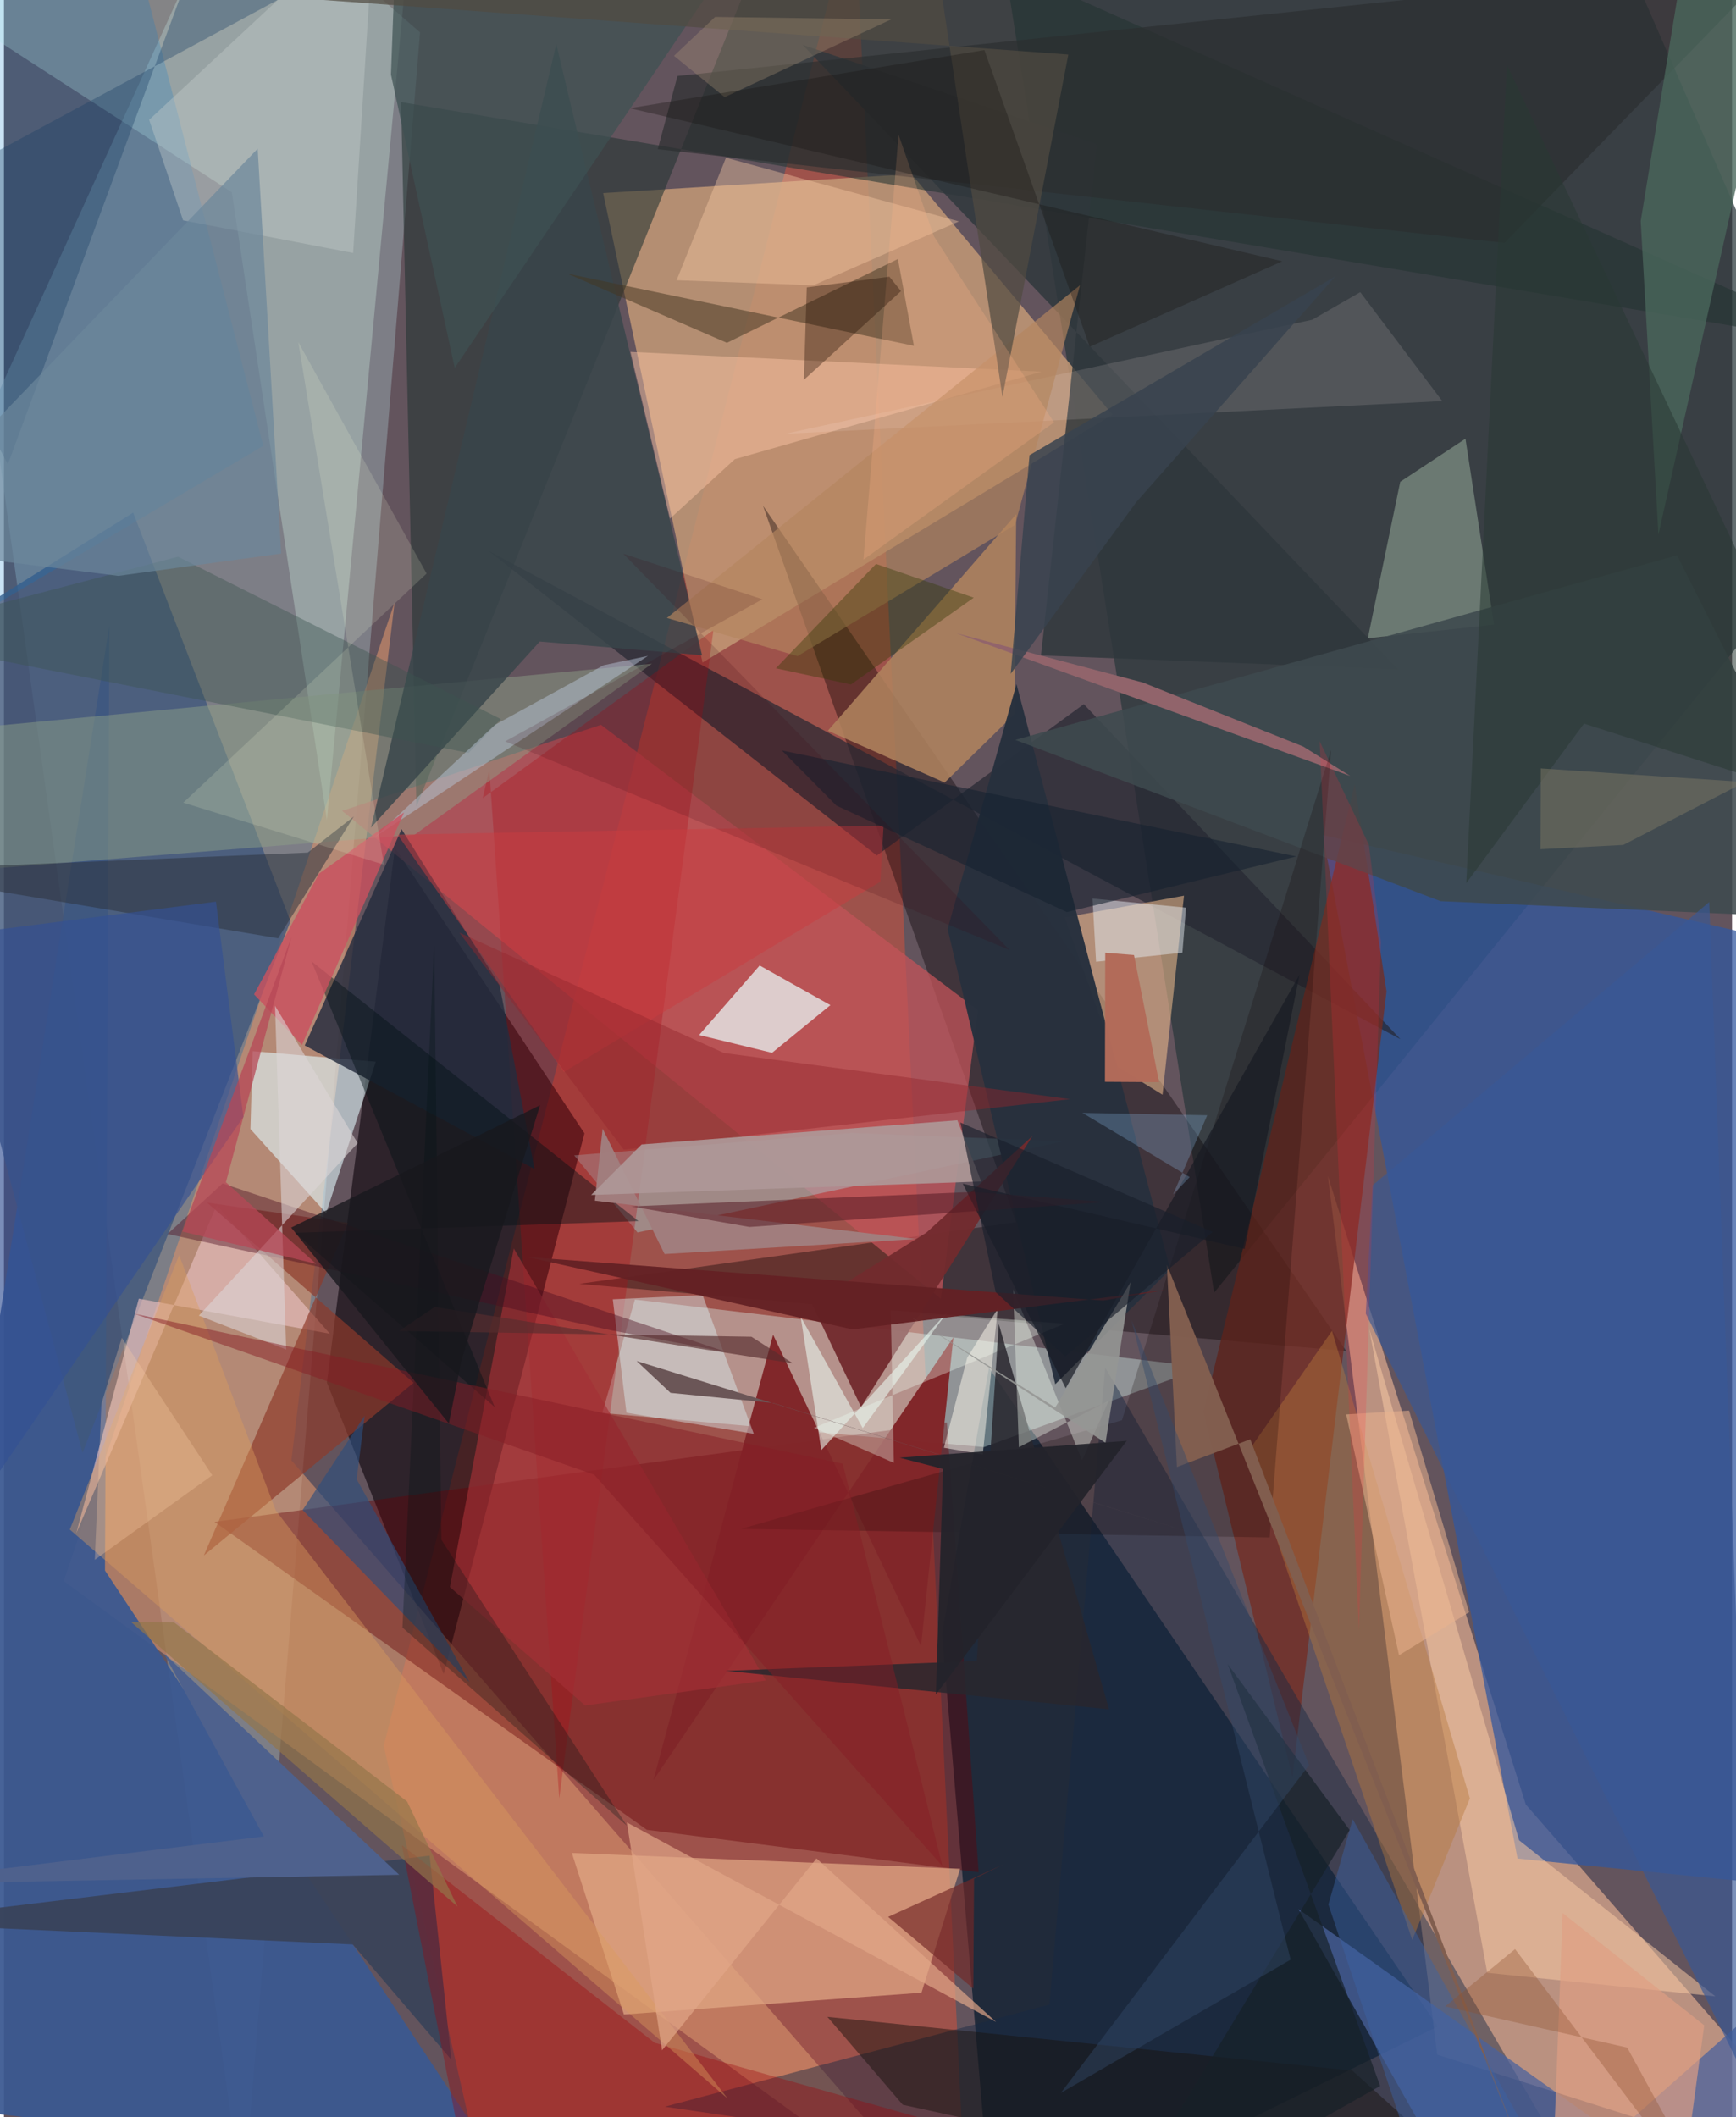 <svg xmlns="http://www.w3.org/2000/svg" width="228" height="278" viewBox="0 0 836 1024"><path fill="#63545d" d="M0 0h836v1024H0z"/><path fill="#ca523f" fill-opacity=".569" d="M464.778 1057.74L238.81 1086l-55.08-241.63 227.66-892.9z"/><path fill="#a4bdc6" fill-opacity=".396" d="M112.067-62l89.227 77.66-85.615 1050.21L-5.663 196.466z"/><path fill="#04192b" fill-opacity=".698" d="M453.76 790.22L478.859 1086l214.76-105.857L476.525 661.55z"/><path fill="#29373c" fill-opacity=".729" d="M898 239.285l-312.557 385.94-101.104-640.57L766.65-62z"/><path fill="#ffc19b" fill-opacity=".561" d="M693.35 993.766l-52.855-424.924 95.713 303.916L898 1058.683z"/><path fill="#c39876" fill-opacity=".847" d="M337.943 320.456L289.874 93.379l149.124-9.217L536.3 200.59z"/><path fill="#31579f" fill-opacity=".737" d="M637.987 403.85L898 464.064v451.48l-165.78-16.626z"/><path fill="#0a0009" fill-opacity=".588" d="M189.148 410.068l91.693 138.099-68.102 261.5L156.235 668.7z"/><path fill="#d3906c" fill-opacity=".635" d="M28.904 764.723L469.857 1086 139.06 706.331 189.002 291.3z"/><path fill="#3a5891" fill-opacity=".933" d="M242.478 1051.627L-62 1015.455l112.997-713.01L48.88 759.62z"/><path fill="#dbfcf7" fill-opacity=".373" d="M305.251 628.534l275.37 32.769-106.513 38.614-184.677-16.526z"/><path fill="#080105" fill-opacity=".38" d="M649.388 653.452l-371.021-32.493 211.257-29.821-122.42-346.526z"/><path fill="#660006" fill-opacity=".4" d="M471.522 905.525L456.155 687.99l-354.278 48.09L311.01 885.022z"/><path fill="#c35359" fill-opacity=".745" d="M288.813 350.582L163.57 392.185l289.673 236.008 17.908-139.656z"/><path fill="#233431" fill-opacity=".573" d="M381.579-62L898 168.027 192.122 49.387l7.43 340.692z"/><path fill="#40587c" fill-opacity=".8" d="M38.014 702.699L-62 325.886l124.518-77.924 76.11 197.591z"/><path fill="#d9ffee" fill-opacity=".282" d="M110.245 93.003l45.987 303.557L198.66-56.03-62-18.56z"/><path fill="#e1a785" fill-opacity=".722" d="M274.73 896.219l25.178 78.1 143.965-10.508 18.685-59.969z"/><path fill="#262732" fill-opacity=".706" d="M234.252 266.295l441.32 236.331-153.166-162.061-100.155 73.212z"/><path fill="#742d22" fill-opacity=".769" d="M668.844 479.531L623.33 859.556 580.37 682.85l73.083-303.481z"/><path fill="#e3f9fc" fill-opacity=".592" d="M179.868 513.509l-24.008 73.245-36.624-40.679 1.067-37.666z"/><path fill="#f0bd8f" fill-opacity=".557" d="M560.49 529.485l10.389-96.282-57.689 10.546 25.645 72.341z"/><path fill="#172942" fill-opacity=".455" d="M505.73 969.553l27.021-308.09L779.693 1086l-459.973-67.079z"/><path fill="#ebfcfb" fill-opacity=".718" d="M371.59 509.208l28.223-23.06-34.234-19.179-29.282 33.639z"/><path fill="#b0835e" fill-opacity=".863" d="M489.69 248.707L398.577 353.44l56.495 25.044 33.721-33.005z"/><path fill="#a2ecf2" fill-opacity=".357" d="M275.849 558.815l30.633 37.292 206.043-44.083-102.154-4.076z"/><path fill="#86998a" fill-opacity=".651" d="M675.48 233.02l-15.69 75.693 61.052-6.58-13.805-89.94z"/><path fill="#49629e" fill-opacity=".737" d="M822.43 1062.923l49.338-112.469L718.248 1086l-92.05-162.657z"/><path fill="#af0712" fill-opacity=".298" d="M343.234 304.718l-74.607 565.096-33.814-497.664L231.62 386z"/><path fill="#8da187" fill-opacity=".475" d="M-62 424.529V356.53l375.47-35.523-114.834 82.75z"/><path fill="#e6bebe" fill-opacity=".659" d="M157.677 645.098l-92.427-16.99-30.243 113.417 67.946-158.645z"/><path fill="#27303e" fill-opacity=".976" d="M489.824 330.826l74.379 283.154-55.608 55.52-52.086-220.175z"/><path fill="#f8c8a4" fill-opacity=".533" d="M733 890.104l-72.517-247.38 57.082 311.44 110.342 11.4z"/><path fill="#81272a" fill-opacity=".992" d="M372.082 645.557l-57.906 215.45 145.137-214.169-15.66 149.37z"/><path fill="#38454a" fill-opacity=".824" d="M337.734 316.934L267.208 21.358l-89.655 378.949 81.658-90.008z"/><path fill="#007cce" fill-opacity=".208" d="M125.432 215.653L53.947-62-54.478-2.226-62 326.704z"/><path fill="#722b2e" fill-opacity=".949" d="M497.566 549.454l-51.372 46.765-55.35 34.397 23.814 49.91z"/><path fill="#8e3a2a" fill-opacity=".682" d="M198.167 668.805L96.708 752.327l69.702-160.825-68.137-9.829z"/><path fill="#252c3e" fill-opacity=".824" d="M239.789 476.48l16.865 88.91-111.142-59.721 46.84-104.612z"/><path fill="#f2fff3" fill-opacity=".333" d="M513.069 640.242L391.82 690.597l38.698 16.947-1.52-73.812z"/><path fill="#453722" fill-opacity=".518" d="M440.214 167.267l-167.687-34.922 77.22 33.476 82.72-40.555z"/><path fill="#394359" fill-opacity=".918" d="M205.94 897.506l10.496 98.713-47.697-55.753L-62 929.9z"/><path fill="#2f373c" fill-opacity=".824" d="M501.67 317.03l172.608 6.665L386.379 21.671l142.395 48.057z"/><path fill="#fcc7a7" fill-opacity=".463" d="M303.093 170.207l19.113 80.65 31.362-28.77 148.352-42.313z"/><path fill="#a00007" fill-opacity=".341" d="M226.494 1065.026l-34.004-172.6 122.318 95.614 321.168 90.668z"/><path fill="#b7783b" fill-opacity=".427" d="M642.483 643.658l-40.973 59.01 79.78 235.62 27.884-68.471z"/><path fill="#3e494e" fill-opacity=".875" d="M809.407 268.57l-320.162 89.292 205.746 78.004L898 444.83z"/><path fill="#dc9b5d" fill-opacity=".412" d="M84.75 607.059L31.849 739.8l318.204 275.16-218.54-284.344z"/><path fill="#92656c" fill-opacity=".996" d="M628.571 361.092l22.7 14.212-190.572-69.04 90.297 23.847z"/><path fill="#2d323c" fill-opacity=".525" d="M-62 421.096l194.624 32.729 36.674-58.956-22.342 17.51z"/><path fill="#def5f7" fill-opacity=".42" d="M301.136 683.293l-6.605-54.87 43.463-2.05 24.763 67.133z"/><path fill="#fff0f4" fill-opacity=".125" d="M695.808 193.995l-39.666-52.686-23.271 13.357-254.928 55.141z"/><path fill="#3c5450" fill-opacity=".408" d="M84.208 269.252l156.215 78.577-15.626 16.358-286.408-56.591z"/><path fill="#2b2e30" fill-opacity=".663" d="M858.607-18.962L325.838 36.737l-9.553 35.441 409.601 45.302z"/><path fill="#0e0200" fill-opacity=".22" d="M642.063 362.705l-29.755 380.926-255.58-4.19 184.124-52.514z"/><path fill="#b5865f" fill-opacity=".659" d="M383.931 317.35l-63.227-18.463 199.86-160.924-31.411 115.892z"/><path fill="#19110e" fill-opacity=".475" d="M652.311 1001.5l-253.947-26.018 36.448 42.52L746.264 1086z"/><path fill="#a33036" fill-opacity=".655" d="M215.751 767.61l30.889-163.756 121.95 208.914-87.455 12.117z"/><path fill="#4a0e20" fill-opacity=".42" d="M349.752 653.988l-55.96-10.56-214.65-46.591 26.634-24.464z"/><path fill="#4a665b" fill-opacity=".792" d="M791.81 106.94l8.58 151.532L872.084-62l-59.905 44.828z"/><path fill="#2d4e7e" fill-opacity=".631" d="M170.631 715.457l54.618 98.245-80.753-83.347 29.995-45.583z"/><path fill="#031116" fill-opacity=".435" d="M306.953 590.614l-166.15 5.65 96.603 84.277-88.651-215.63z"/><path fill="#345094" fill-opacity=".651" d="M-62 457.13l10.19 326.75 167.652-243.69-13.276-104.09z"/><path fill="#29262e" fill-opacity=".843" d="M481.275 640.37L534.6 826.737l-185.474-18.603 121.492-4.767z"/><path fill="#f3fef1" fill-opacity=".376" d="M490.993 699.979l43.473-22.475-12.914 28.89-33.346-82.853z"/><path fill="#b7c3d6" fill-opacity=".486" d="M237.522 350.596l52.519-28.845 21.494-4.513-132.006 87.567z"/><path fill="#fbcda6" fill-opacity=".392" d="M461.978 107.092l-70.354 30.888-66.224-2.441 23.89-59.251z"/><path fill="#c8cfcd" fill-opacity=".376" d="M179.416-43.77L70.25 57.957l16.42 48.623 82.25 15.785z"/><path fill="#fff9ed" fill-opacity=".498" d="M465.99 656.698l-11.274 43.544 18.808 3.223 7.245-70.462z"/><path fill="#a17d7d" fill-opacity=".992" d="M289.618 545.905l29.97 60.643 121.796-7.267-155.534-18.557z"/><path fill="#4e618d" d="M125.735 888.232l-48.43-88.584 113.91 107.112L-62 911.362z"/><path fill="#3e5152" fill-opacity=".718" d="M187.224 36.103L190.884-62l182.225 10.768-155.027 229.149z"/><path fill="#ca515f" fill-opacity=".816" d="M193.539 392.982L144.153 505.42l-23.158-24.467 31.396-58.404z"/><path fill="#385895" fill-opacity=".663" d="M824.95 436.29l21.648 576.922-187.785-377.836 3.272-62.06z"/><path fill="#171b23" fill-opacity=".694" d="M600.18 604.071l-136.34-31.593 49.809 98.958 113.148-200.084z"/><path fill="#df9e82" fill-opacity=".682" d="M747.96 1086l6.1-160.704 68.476 54.277L808.15 1086z"/><path fill="#504b41" fill-opacity=".71" d="M444.724-62l38.322 253.949L514.914 26.38 47.613-7.831z"/><path fill="#193d64" fill-opacity=".345" d="M88.156-9.155L1.884 224.522-62 104.852 247.295-62z"/><path fill="#fbffd9" fill-opacity=".153" d="M183.784 418.201l-97.028-29.977 117.697-110.821L142.41 165.5z"/><path fill="#ddd6d8" fill-opacity=".576" d="M131.127 486.473l40.005 66.446-76.85 83.4 42.247 16.396z"/><path fill="#e2e9ee" fill-opacity=".494" d="M528.337 465.154l-1.737-30.558 45.239 4.41-1.728 21.786z"/><path fill="#815e4f" fill-opacity=".992" d="M602.923 696.133l131.433 344.481-171.765-428.927 4.857 97.86z"/><path fill="#ca3c41" fill-opacity=".49" d="M270.897 518.454l-80.476-114.747 235.11-4.377-1.562 27.125z"/><path fill="#ecfbf2" fill-opacity=".565" d="M385.436 636.87l9.978 64.512 61.235-67.11-41.195 56.464z"/><path fill="#333b03" fill-opacity=".388" d="M421.882 272.748l-48.446 50.463 36.303 7.846 59.42-41.99z"/><path fill="#293a33" fill-opacity=".549" d="M764.382 349.99L898 392.778 727.078 31.27l-19.661 395.904z"/><path fill="#93262c" fill-opacity=".435" d="M220.306 451.104L299.84 556.04l215.922-24.412-167.491-22.347z"/><path fill="#642124" fill-opacity=".953" d="M561.88 623.864l-30.099 5.164L253.04 607.97l157.503 35.023z"/><path fill="#722827" fill-opacity=".659" d="M469.306 908.673l14.087-6.852-55.646 25.313 41.201 34.682z"/><path fill="#e9b28e" fill-opacity=".549" d="M674.898 800.595l33.913-20.826-29.066-97.527-30.416 1.858z"/><path fill="#021312" fill-opacity=".282" d="M211.587 744.706l-3.448-287.997-15.357 330.48 108.6 95.887z"/><path fill="#541a24" fill-opacity=".537" d="M303.43 583.478l165.166-6.973 64.29 4.86-172.257 12.082z"/><path fill="#b74756" fill-opacity=".745" d="M107.378 571.8l31.84-118.98L86.35 595.656l64.676 15.637z"/><path fill="#ae9797" fill-opacity=".918" d="M472.765 571.45l-188.706 6.518 24.436-24.435 152.734-11.695z"/><path fill="#3c63a6" fill-opacity=".447" d="M652.47 879.855l106.942 192.03L695.82 1086l-55.088-164.865z"/><path fill="#851d24" fill-opacity=".475" d="M453.964 902.513L285.552 713.275l-222.585-77.9 342.814 72.598z"/><path fill="#582d2e" fill-opacity=".655" d="M381.74 659.41l-20.138-12.872-170.45-2.779 17.223-11.605z"/><path fill="#e1a788" fill-opacity=".682" d="M393.093 898.857l86.86 79.1-178.602-96.501 17.026 110.198z"/><path fill="#6c879b" fill-opacity=".69" d="M-62 263.889l117.33 14.635 78.781-10.796-11.36-195.816z"/><path fill="#6b5657" d="M581.473 743.51l-275.41-85.236 16.41 15.405 49.744 4.928z"/><path fill="#38434e" fill-opacity=".843" d="M487.042 325.873l9.095-105.725 147.969-86.487-96.317 109.207z"/><path fill="#b69d7f" fill-opacity=".298" d="M348.646 46.979l-24.51-19.986 19.917-18.809 85.138 1.203z"/><path fill="#172027" fill-opacity=".69" d="M529.246 1086L651.01 885.127l-58.958-80.193 73.704 203.977z"/><path fill="#959694" fill-opacity=".886" d="M439.153 637.192l93.753 60.656 12.16-77.752-36.502 60.658z"/><path fill="#96ccfd" fill-opacity=".247" d="M521.728 538.26l51.905 31.057-8.023 8.38 16.502-38.297z"/><path fill="#ffb689" fill-opacity=".235" d="M449.93 114.358l58.067 89.94-92.192 66.367L432.79 65.223z"/><path fill="#200e00" fill-opacity=".353" d="M386.974 183.732l1.405-44.737 39.978-5.166 5.617 6.982z"/><path fill="#19202b" fill-opacity=".651" d="M584.722 595.864l-71.282 60.2-33.676-31.13-17.077-82.01z"/><path fill="#ff283c" fill-opacity=".18" d="M655.491 788.742l-18.998-430.235 23.807 50.076 5.867 47.15z"/><path fill="#b26a59" fill-opacity=".988" d="M532.77 460.797l13.917 1.126 12.123 61.47-26.186-.163z"/><path fill="#162230" fill-opacity=".58" d="M402.753 389.668l-26.42-26.69 248.882 51.26-110.998 26.907z"/><path fill="#8d512c" fill-opacity=".341" d="M731.038 942.723l-33.825 27.718 88.068 19.907 48.199 87.987z"/><path fill="#334b6a" fill-opacity=".435" d="M511.292 1012.273l120.088-158.6-85.914-215.188 76.987 309.342z"/><path fill="#797662" fill-opacity=".529" d="M842.267 378.232l-98.805-6.576-.146 39.091 40.053-2.076z"/><path fill="#191712" fill-opacity=".341" d="M474.301 24.215L302.762 52.342l315.646 74.036-93.134 41.334z"/><path fill="#937649" fill-opacity=".675" d="M195.022 871.304l24.402 50.855L61.558 784.577l20.838.193z"/><path fill="#23232b" fill-opacity=".941" d="M433.279 705.04l109.888-8.151-92.32 122.624 3.453-109.035z"/><path fill="#facaa6" fill-opacity=".306" d="M100.757 713.522l-56.805 40.897 3.203-75.552 9.854-31.822z"/><path fill="#18181d" fill-opacity=".776" d="M138.952 593.752l76.263 94.722 6.201-30.853 37.937-123.065z"/><path fill="#3a000e" fill-opacity=".157" d="M242.454 358.575L366.92 289.84l-67.328-22.045 186.914 191.7z"/></svg>